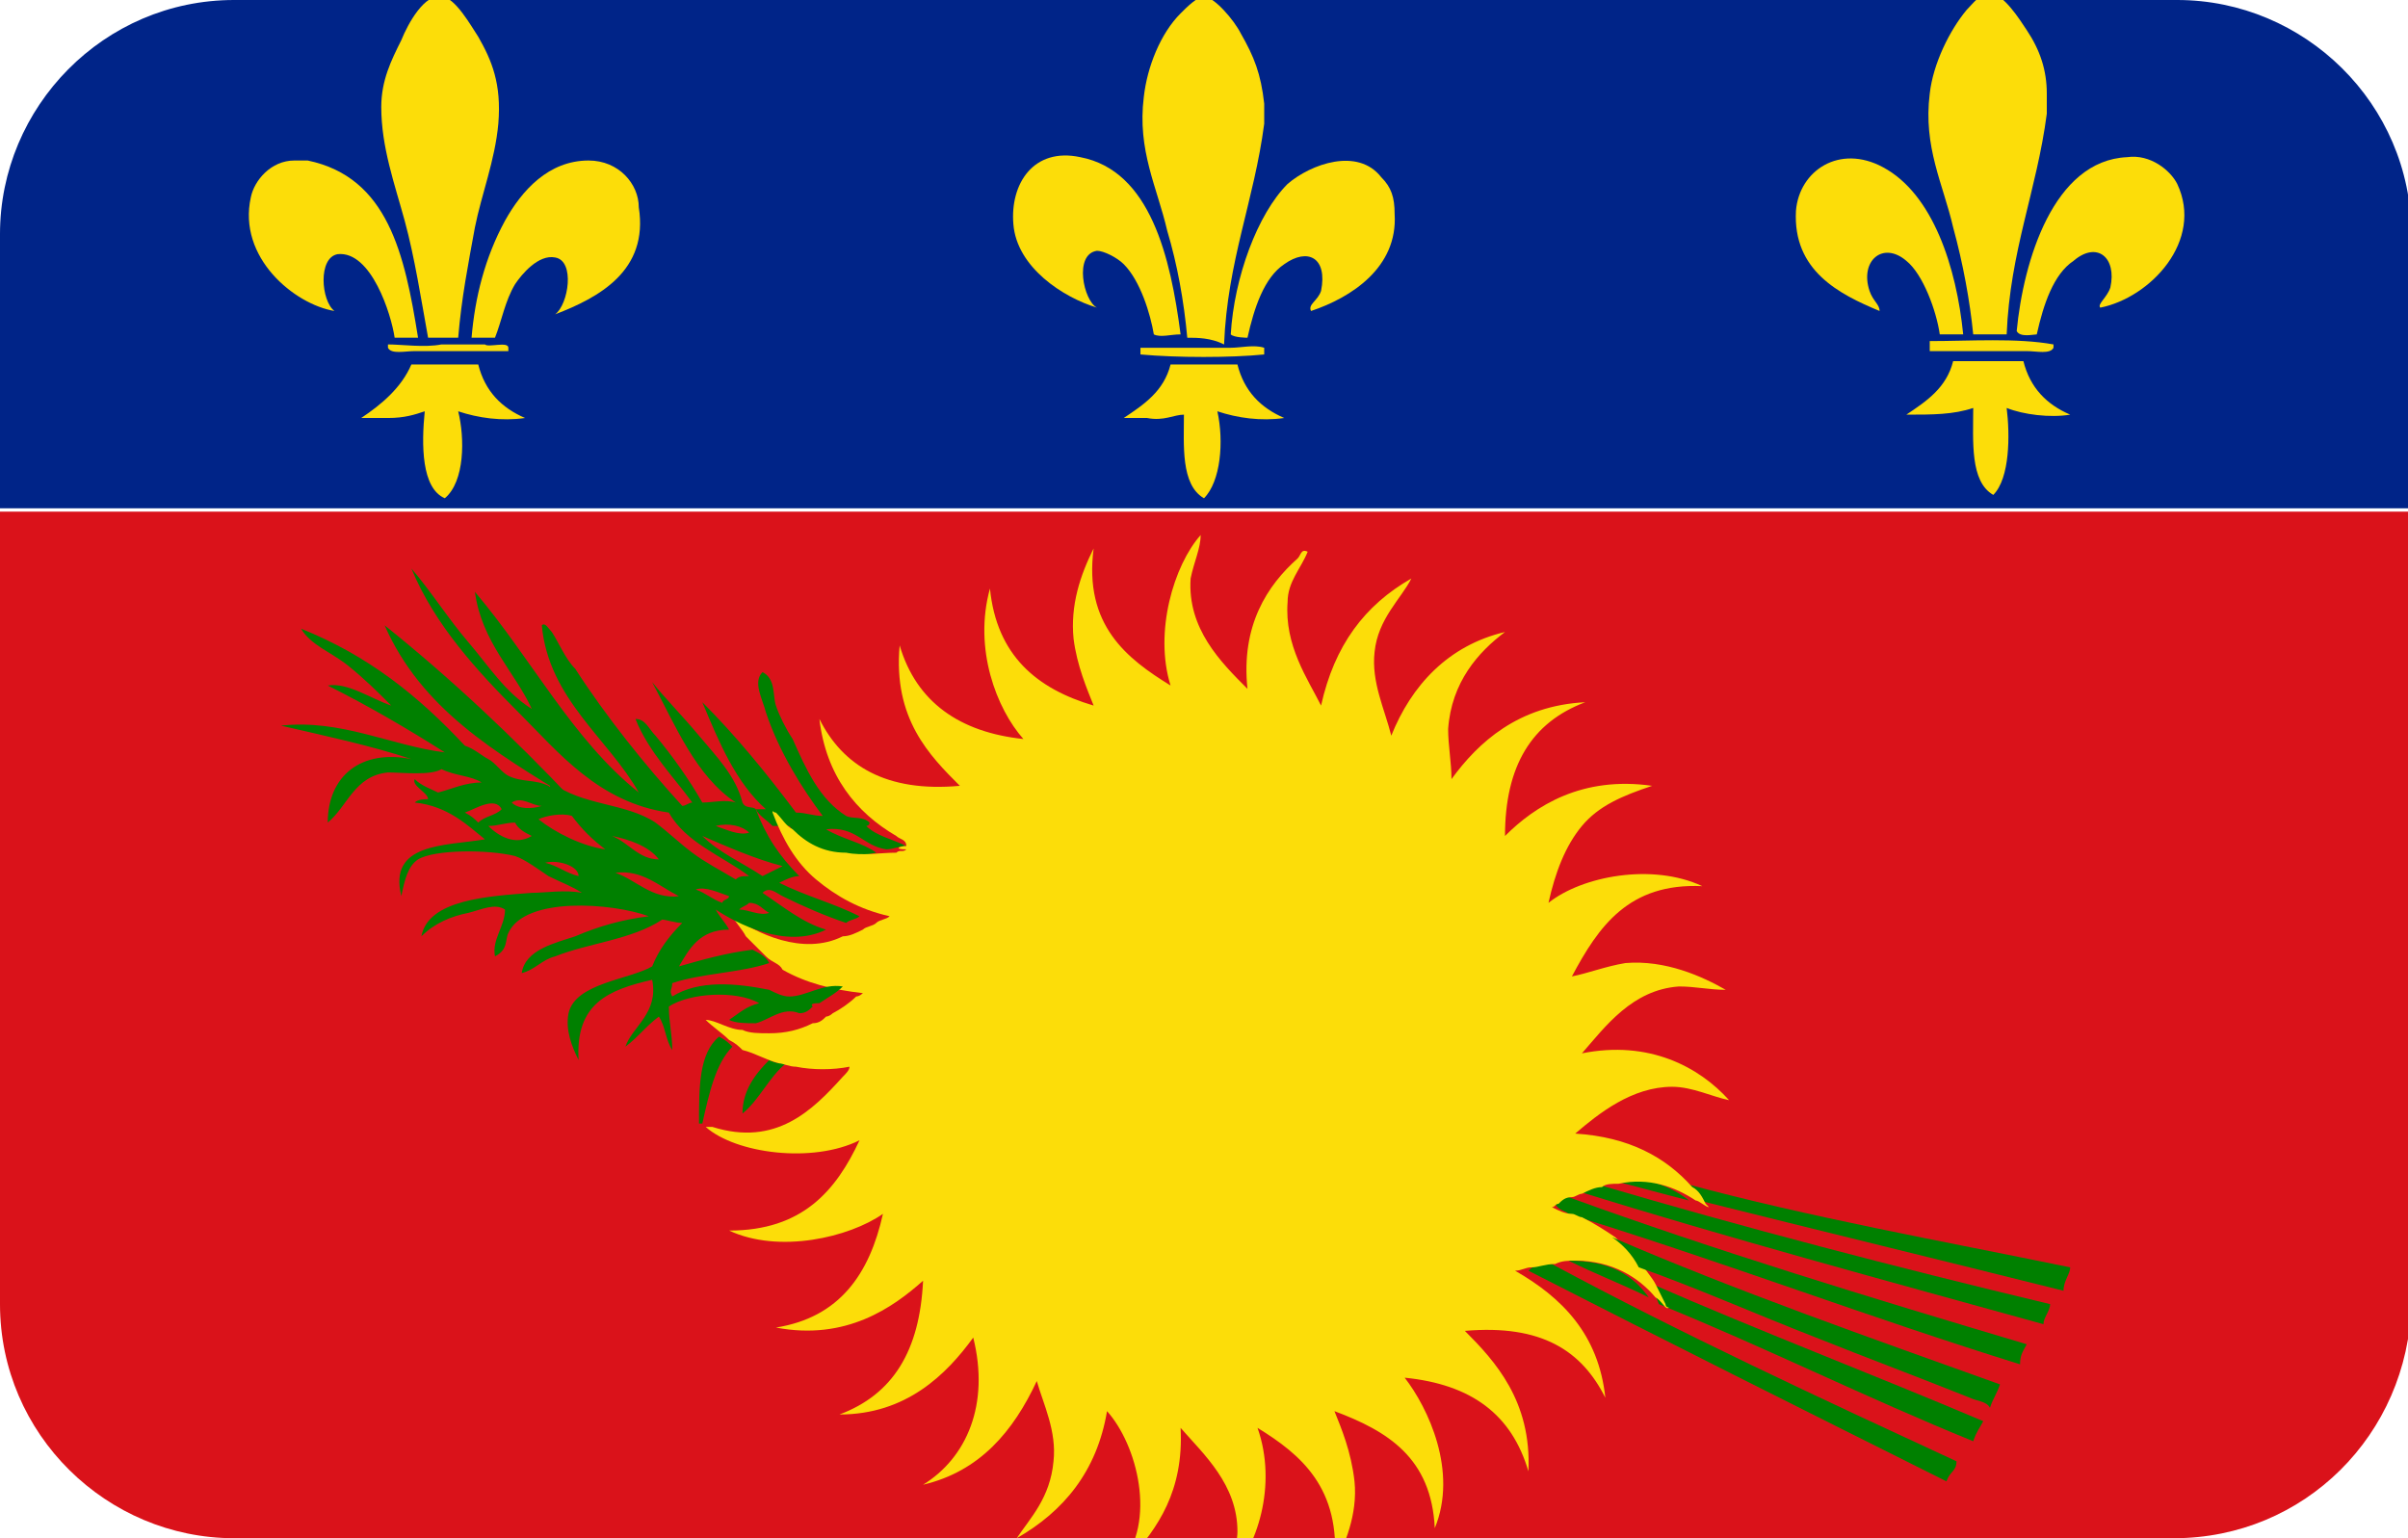 <?xml version="1.0" encoding="utf-8"?>
<!-- Generator: Adobe Illustrator 19.0.0, SVG Export Plug-In . SVG Version: 6.00 Build 0)  -->
<svg version="1.1" id="Layer_1" xmlns="http://www.w3.org/2000/svg" xmlns:xlink="http://www.w3.org/1999/xlink" x="0px" y="0px"
	 viewBox="-269 374 72 46" style="enable-background:new -269 374 72 46;" xml:space="preserve">
<style type="text/css">
	.st0{clip-path:url(#SVGID_2_);fill:#DA121A;}
	.st1{clip-path:url(#SVGID_4_);fill:#008000;}
	.st2{clip-path:url(#SVGID_6_);fill:#008000;}
	.st3{clip-path:url(#SVGID_8_);fill:#008000;}
	.st4{clip-path:url(#SVGID_10_);fill:#008000;}
	.st5{clip-path:url(#SVGID_12_);fill:#008000;}
	.st6{clip-path:url(#SVGID_14_);fill:#008000;}
	.st7{clip-path:url(#SVGID_16_);fill:#008000;}
	.st8{clip-path:url(#SVGID_18_);fill:#008000;}
	.st9{clip-path:url(#SVGID_20_);fill:#008000;}
	.st10{clip-path:url(#SVGID_22_);fill:#008000;}
	.st11{clip-path:url(#SVGID_24_);fill:#FCDD09;}
	.st12{clip-path:url(#SVGID_26_);fill:#008000;}
	.st13{clip-path:url(#SVGID_28_);fill:#008000;}
	.st14{clip-path:url(#SVGID_30_);fill:#008000;}
	.st15{clip-path:url(#SVGID_32_);fill:#002488;}
	.st16{clip-path:url(#SVGID_34_);fill:#FCDD09;}
	.st17{clip-path:url(#SVGID_36_);fill:#FCDD09;}
	.st18{clip-path:url(#SVGID_38_);fill:#FCDD09;}
	.st19{clip-path:url(#SVGID_40_);fill:#FCDD09;}
	.st20{clip-path:url(#SVGID_42_);fill:#FCDD09;}
	.st21{clip-path:url(#SVGID_44_);fill:#FCDD09;}
	.st22{clip-path:url(#SVGID_46_);fill:#FCDD09;}
	.st23{clip-path:url(#SVGID_48_);fill:#FCDD09;}
	.st24{clip-path:url(#SVGID_50_);fill:#FCDD09;}
	.st25{clip-path:url(#SVGID_52_);fill:#FCDD09;}
	.st26{clip-path:url(#SVGID_54_);fill:#FCDD09;}
	.st27{clip-path:url(#SVGID_56_);fill:#FCDD09;}
	.st28{clip-path:url(#SVGID_58_);fill:#FCDD09;}
	.st29{clip-path:url(#SVGID_60_);fill:#FCDD09;}
	.st30{clip-path:url(#SVGID_62_);fill:#FCDD09;}
</style>
<g>
	<defs>
		<path id="SVGID_1_" d="M-204,420H-262c-3.8,0-7-3.1-7-7V381c0-3.8,3.1-7,7-7h58.1c3.8,0,7,3.1,7,7V413
			C-197,416.9-200.1,420-204,420z"/>
	</defs>
	<clipPath id="SVGID_2_">
		<use xlink:href="#SVGID_1_"  style="overflow:visible;"/>
	</clipPath>
	<rect x="-269.7" y="389.3" class="st0" width="73.7" height="32.8"/>
</g>
<g>
	<defs>
		<path id="SVGID_3_" d="M-204,420H-262c-3.8,0-7-3.1-7-7V381c0-3.8,3.1-7,7-7h58.1c3.8,0,7,3.1,7,7V413
			C-197,416.9-200.1,420-204,420z"/>
	</defs>
	<clipPath id="SVGID_4_">
		<use xlink:href="#SVGID_3_"  style="overflow:visible;"/>
	</clipPath>
	<path class="st1" d="M-257.5,392.7c2,1.6,3.9,3.4,5.6,5.2C-254.2,396.5-256.4,395.2-257.5,392.7z"/>
</g>
<g>
	<defs>
		<path id="SVGID_5_" d="M-204,420H-262c-3.8,0-7-3.1-7-7V381c0-3.8,3.1-7,7-7h58.1c3.8,0,7,3.1,7,7V413
			C-197,416.9-200.1,420-204,420z"/>
	</defs>
	<clipPath id="SVGID_6_">
		<use xlink:href="#SVGID_5_"  style="overflow:visible;"/>
	</clipPath>
	<path class="st2" d="M-241.9,399.3c-0.2,0-0.4,0.1-0.6,0.1c-0.7-0.1-0.9-0.7-1.8-0.6c0.5,0.3,1.1,0.4,1.5,0.7c-0.5,0.1-1,0.2-1.5,0
		c-0.4-0.2-0.8-0.4-1.1-0.8c-0.2,0-0.3,0-0.5,0c-0.2-0.2-0.4-0.3-0.5-0.5c0.1,0,0.2,0,0.3,0c-0.9-0.8-1.4-2-1.9-3.2
		c1,1,1.9,2.1,2.8,3.3c0.3,0,0.5,0.1,0.8,0.1c-0.6-0.8-1.3-1.9-1.7-3.1c-0.1-0.4-0.4-0.9-0.1-1.2c0.4,0.2,0.3,0.7,0.4,1
		c0.1,0.3,0.3,0.7,0.5,1c0.4,0.9,0.8,1.8,1.6,2.3c0.2,0.1,0.5,0,0.7,0.2c0,0.1-0.1,0.1-0.1,0.1C-242.8,399-242.3,399.1-241.9,399.3z
		"/>
</g>
<g>
	<defs>
		<path id="SVGID_7_" d="M-204,420H-262c-3.8,0-7-3.1-7-7V381c0-3.8,3.1-7,7-7h58.1c3.8,0,7,3.1,7,7V413
			C-197,416.9-200.1,420-204,420z"/>
	</defs>
	<clipPath id="SVGID_8_">
		<use xlink:href="#SVGID_7_"  style="overflow:visible;"/>
	</clipPath>
	<path class="st3" d="M-247.5,405c0.2,0.1,0.3,0.2,0.4,0.3c-0.5,0.5-0.7,1.4-0.9,2.3c0,0,0,0-0.1,0
		C-248.1,406.5-248.1,405.5-247.5,405z"/>
</g>
<g>
	<defs>
		<path id="SVGID_9_" d="M-204,420H-262c-3.8,0-7-3.1-7-7V381c0-3.8,3.1-7,7-7h58.1c3.8,0,7,3.1,7,7V413
			C-197,416.9-200.1,420-204,420z"/>
	</defs>
	<clipPath id="SVGID_10_">
		<use xlink:href="#SVGID_9_"  style="overflow:visible;"/>
	</clipPath>
	<path class="st4" d="M-246,405.7c0.2,0.1,0.3,0.1,0.5,0.1c-0.5,0.4-0.8,1.1-1.3,1.5C-246.8,406.6-246.4,406.1-246,405.7z"/>
</g>
<g>
	<defs>
		<path id="SVGID_11_" d="M-204,420H-262c-3.8,0-7-3.1-7-7V381c0-3.8,3.1-7,7-7h58.1c3.8,0,7,3.1,7,7V413
			C-197,416.9-200.1,420-204,420z"/>
	</defs>
	<clipPath id="SVGID_12_">
		<use xlink:href="#SVGID_11_"  style="overflow:visible;"/>
	</clipPath>
	<path class="st5" d="M-218.5,409.9c-0.8-0.2-1.5-0.4-2.3-0.6C-219.9,409.1-219,409.5-218.5,409.9
		C-218.5,409.8-218.5,409.9-218.5,409.9z"/>
</g>
<g>
	<defs>
		<path id="SVGID_13_" d="M-204,420H-262c-3.8,0-7-3.1-7-7V381c0-3.8,3.1-7,7-7h58.1c3.8,0,7,3.1,7,7V413
			C-197,416.9-200.1,420-204,420z"/>
	</defs>
	<clipPath id="SVGID_14_">
		<use xlink:href="#SVGID_13_"  style="overflow:visible;"/>
	</clipPath>
	<path class="st6" d="M-221.3,409.4c4.4,1.3,9,2.5,13.6,3.6c0,0.2-0.2,0.4-0.2,0.6c-4.7-1.3-9.5-2.6-14-4
		C-221.7,409.5-221.5,409.5-221.3,409.4z"/>
</g>
<g>
	<defs>
		<path id="SVGID_15_" d="M-204,420H-262c-3.8,0-7-3.1-7-7V381c0-3.8,3.1-7,7-7h58.1c3.8,0,7,3.1,7,7V413
			C-197,416.9-200.1,420-204,420z"/>
	</defs>
	<clipPath id="SVGID_16_">
		<use xlink:href="#SVGID_15_"  style="overflow:visible;"/>
	</clipPath>
	<path class="st7" d="M-218.6,409.4c3.7,1,7.6,1.7,11.5,2.5c0,0.2-0.2,0.4-0.2,0.7c-3.6-0.9-7.3-1.8-10.9-2.7
		C-218.3,409.8-218.4,409.6-218.6,409.4C-218.6,409.4-218.6,409.4-218.6,409.4z"/>
</g>
<g>
	<defs>
		<path id="SVGID_17_" d="M-204,420H-262c-3.8,0-7-3.1-7-7V381c0-3.8,3.1-7,7-7h58.1c3.8,0,7,3.1,7,7V413
			C-197,416.9-200.1,420-204,420z"/>
	</defs>
	<clipPath id="SVGID_18_">
		<use xlink:href="#SVGID_17_"  style="overflow:visible;"/>
	</clipPath>
	<path class="st8" d="M-222.1,409.8c4.4,1.6,9,3,13.7,4.4c-0.1,0.2-0.2,0.3-0.2,0.6c-4.5-1.4-8.7-3-13.2-4.4c-0.1,0-0.2-0.1-0.3-0.1
		c-0.1-0.1-0.3-0.1-0.4-0.3C-222.4,409.9-222.3,409.8-222.1,409.8z"/>
</g>
<g>
	<defs>
		<path id="SVGID_19_" d="M-204,420H-262c-3.8,0-7-3.1-7-7V381c0-3.8,3.1-7,7-7h58.1c3.8,0,7,3.1,7,7V413
			C-197,416.9-200.1,420-204,420z"/>
	</defs>
	<clipPath id="SVGID_20_">
		<use xlink:href="#SVGID_19_"  style="overflow:visible;"/>
	</clipPath>
	<path class="st9" d="M-222.6,411.8c3.9,2.1,8,4,12.1,5.9c0,0.3-0.2,0.3-0.3,0.6c-4.2-2.1-8.4-4.2-12.5-6.3
		C-223.1,411.8-222.9,411.8-222.6,411.8z"/>
</g>
<g>
	<defs>
		<path id="SVGID_21_" d="M-204,420H-262c-3.8,0-7-3.1-7-7V381c0-3.8,3.1-7,7-7h58.1c3.8,0,7,3.1,7,7V413
			C-197,416.9-200.1,420-204,420z"/>
	</defs>
	<clipPath id="SVGID_22_">
		<use xlink:href="#SVGID_21_"  style="overflow:visible;"/>
	</clipPath>
	<path class="st10" d="M-219.6,412.4c3.2,1.4,6.6,2.7,9.9,4.1c-0.1,0.2-0.2,0.3-0.3,0.6c-3.2-1.3-6.2-2.8-9.4-4.1
		C-219.5,412.7-219.6,412.6-219.6,412.4z"/>
</g>
<g>
	<defs>
		<path id="SVGID_23_" d="M-204,420H-262c-3.8,0-7-3.1-7-7V381c0-3.8,3.1-7,7-7h58.1c3.8,0,7,3.1,7,7V413
			C-197,416.9-200.1,420-204,420z"/>
	</defs>
	<clipPath id="SVGID_24_">
		<use xlink:href="#SVGID_23_"  style="overflow:visible;"/>
	</clipPath>
	<path class="st11" d="M-241.9,399.3C-241.9,399.3-241.9,399.3-241.9,399.3c0-0.2-0.2-0.2-0.3-0.3c-1.2-0.7-2.1-1.8-2.3-3.5
		c0.7,1.4,2,2.2,4.2,2c-0.9-0.9-2-2-1.8-4.2c0.5,1.7,1.8,2.6,3.7,2.8c-0.8-0.9-1.5-2.7-1-4.5c0.2,2,1.4,3,3.1,3.5
		c-0.2-0.5-0.5-1.2-0.6-2c-0.1-1,0.2-1.9,0.6-2.7c-0.3,2.3,1,3.3,2.3,4.1c-0.5-1.6,0.1-3.6,0.9-4.5c0,0.4-0.2,0.8-0.3,1.3
		c-0.1,1.5,0.9,2.5,1.7,3.3c-0.2-1.9,0.6-3.1,1.5-3.9c0.1-0.1,0.1-0.3,0.3-0.2c-0.2,0.5-0.6,0.9-0.6,1.5c-0.1,1.3,0.6,2.3,1,3.1
		c0.4-1.8,1.3-3,2.7-3.8c-0.3,0.6-1,1.2-1.1,2.2c-0.1,0.9,0.3,1.7,0.5,2.5c0.6-1.5,1.7-2.7,3.4-3.1c-0.8,0.6-1.6,1.5-1.7,2.9
		c0,0.5,0.1,1,0.1,1.5c0.8-1.1,2-2.2,4-2.3c-1.6,0.6-2.4,1.9-2.4,4c0.9-0.9,2.3-1.8,4.4-1.5c-0.9,0.3-1.6,0.6-2.1,1.2
		c-0.5,0.6-0.8,1.4-1,2.3c1-0.8,3.1-1.2,4.6-0.5c-2.2-0.1-3.1,1.2-3.9,2.7c0.5-0.1,1-0.3,1.6-0.4c1.2-0.1,2.3,0.4,3,0.8
		c-0.5,0-0.9-0.1-1.4-0.1c-1.4,0.1-2.2,1.2-2.9,2c2-0.4,3.5,0.4,4.4,1.4c-0.5-0.1-1.1-0.4-1.7-0.4c-1.2,0-2.2,0.8-2.9,1.4
		c1.6,0.1,2.7,0.7,3.5,1.6c0,0,0,0,0,0c0.2,0.1,0.3,0.3,0.4,0.5c0,0,0.1,0.1,0.1,0.1c-0.1,0-0.3-0.2-0.4-0.2c0,0,0,0,0,0
		c-0.6-0.4-1.4-0.7-2.3-0.5c-0.2,0-0.4,0-0.5,0.1c-0.2,0-0.4,0.1-0.6,0.2c-0.1,0-0.2,0.1-0.3,0.1c-0.2,0-0.3,0.1-0.4,0.2
		c-0.1,0-0.1,0.1-0.2,0.1c0.2,0.1,0.4,0.2,0.6,0.2c0.1,0,0.2,0.1,0.3,0.1c0.4,0.2,0.7,0.4,1,0.6c0.3,0.3,0.5,0.5,0.8,0.8
		c0.1,0.2,0.3,0.4,0.4,0.6c0.1,0.2,0.2,0.4,0.3,0.6c0,0,0,0.1,0.1,0.1c-0.1,0.1-0.2-0.2-0.4-0.3c-0.5-0.6-1.3-1.1-2.4-1.1
		c-0.2,0-0.4,0-0.6,0.1c-0.3,0-0.5,0.1-0.7,0.1c-0.2,0-0.3,0.1-0.5,0.1c1.4,0.8,2.5,1.9,2.7,3.8c-0.7-1.4-1.9-2.2-4.2-2
		c0.9,0.9,2,2.1,1.9,4.2c-0.5-1.7-1.7-2.6-3.7-2.8c0.7,0.9,1.6,2.8,0.9,4.5c-0.1-2.1-1.4-2.9-3-3.5c0.2,0.5,0.5,1.2,0.6,2.1
		c0.1,1-0.3,1.9-0.6,2.5c0.2-2.3-1-3.3-2.3-4.1c0.6,1.7,0,3.6-0.9,4.5c0-0.5,0.3-0.9,0.3-1.4c0-1.4-1-2.3-1.7-3.1
		c0.1,1.9-0.7,3-1.5,3.9c-0.1,0.1-0.2,0.3-0.3,0.2c1.1-1.3,0.5-3.6-0.4-4.6c-0.3,1.8-1.3,3-2.7,3.8c0.4-0.6,1-1.2,1.1-2.3
		c0.1-0.9-0.3-1.7-0.5-2.4c-0.7,1.5-1.7,2.7-3.4,3.1c1.3-0.8,2-2.4,1.5-4.4c-0.8,1.1-2,2.3-4,2.3c1.6-0.6,2.4-1.9,2.5-4
		c-0.9,0.8-2.3,1.8-4.4,1.4c1.9-0.3,2.8-1.6,3.2-3.4c-1,0.7-3.1,1.2-4.6,0.5c2.2,0,3.2-1.2,3.9-2.7c-1.4,0.7-3.7,0.4-4.6-0.4
		c0,0,0,0,0.1,0c0,0,0,0,0.1,0c1.9,0.6,3-0.5,3.9-1.5c0.1-0.1,0.2-0.2,0.2-0.3c-0.5,0.1-1.1,0.1-1.6,0c-0.2,0-0.4-0.1-0.5-0.1
		c-0.4-0.1-0.7-0.3-1.1-0.4c-0.1-0.1-0.2-0.2-0.4-0.3c-0.2-0.2-0.5-0.4-0.7-0.6c0.3,0,0.7,0.3,1.1,0.3c0.2,0.1,0.5,0.1,0.8,0.1
		c0.5,0,0.9-0.1,1.3-0.3c0.2,0,0.3-0.1,0.4-0.2c0.1,0,0.2-0.1,0.2-0.1c0.2-0.1,0.5-0.3,0.7-0.5c0.1,0,0.2-0.1,0.2-0.1
		c-0.9-0.1-1.7-0.3-2.4-0.7c-0.1-0.2-0.3-0.2-0.5-0.4c-0.2-0.2-0.4-0.4-0.6-0.6c-0.1-0.2-0.3-0.4-0.4-0.6c0.7,0.5,2.1,1.2,3.3,0.6
		c0.2,0,0.4-0.1,0.6-0.2c0.1-0.1,0.3-0.1,0.4-0.2c0.1-0.1,0.3-0.1,0.4-0.2c-0.9-0.2-1.6-0.6-2.2-1.1c-0.6-0.5-1-1.2-1.3-2
		c0-0.1,0,0,0.1,0c0.2,0.2,0.3,0.4,0.5,0.5c0,0,0,0,0,0c0.4,0.4,0.9,0.7,1.6,0.7c0.5,0.1,1,0,1.5,0c0.1-0.1,0.2,0,0.3-0.1
		C-242.3,399.4-242.1,399.3-241.9,399.3z"/>
</g>
<g>
	<defs>
		<path id="SVGID_25_" d="M-204,420H-262c-3.8,0-7-3.1-7-7V381c0-3.8,3.1-7,7-7h58.1c3.8,0,7,3.1,7,7V413
			C-197,416.9-200.1,420-204,420z"/>
	</defs>
	<clipPath id="SVGID_26_">
		<use xlink:href="#SVGID_25_"  style="overflow:visible;"/>
	</clipPath>
	<path class="st12" d="M-246.4,398.2c0.3,0.8,0.7,1.4,1.3,2c-0.2,0-0.4,0.1-0.6,0.2c0.8,0.4,1.6,0.6,2.4,1c-0.1,0.1-0.3,0.1-0.4,0.2
		c0,0,0,0,0,0c-0.6-0.2-1.3-0.5-1.9-0.8c-0.2-0.1-0.4-0.3-0.6-0.1c0.6,0.4,1.2,0.9,1.9,1.1c-1.2,0.6-2.7-0.2-3.3-0.6
		c0.1,0.2,0.3,0.4,0.4,0.6c-0.9,0-1.2,0.6-1.5,1.1c0.7-0.2,1.4-0.4,2.2-0.5c0.2,0.1,0.4,0.2,0.5,0.4c-0.9,0.3-2,0.3-2.9,0.6
		c0,0.2-0.1,0.2,0,0.4c0.8-0.5,1.9-0.4,2.9-0.2c0.2,0.1,0.4,0.2,0.6,0.2c0.5,0,1-0.4,1.6-0.3c-0.2,0.2-0.4,0.3-0.7,0.5
		c-0.1,0-0.3,0-0.2,0.1c-0.1,0.1-0.2,0.2-0.4,0.2c-0.5-0.2-0.9,0.2-1.3,0.3c-0.3,0-0.6,0-0.8-0.1c0.3-0.2,0.5-0.4,0.9-0.5
		c-0.7-0.4-2.1-0.3-2.7,0.1c0,0.5,0.1,0.8,0.1,1.3c-0.2-0.3-0.2-0.7-0.4-1c-0.4,0.3-0.6,0.6-1,0.9c0.2-0.6,1-1,0.8-2
		c-1.3,0.3-2.3,0.7-2.2,2.4c-0.2-0.4-0.4-0.9-0.3-1.4c0.2-0.9,1.8-1,2.5-1.4c0.2-0.5,0.5-0.9,0.9-1.3c-0.2,0-0.5-0.1-0.6-0.1
		c-0.9,0.6-2.2,0.7-3.2,1.1c-0.4,0.1-0.6,0.4-1,0.5c0.1-0.7,1-0.9,1.6-1.1c0.7-0.3,1.4-0.5,2.2-0.6c-1.1-0.4-3.7-0.6-4.2,0.5
		c-0.1,0.2,0,0.5-0.4,0.7c-0.1-0.5,0.3-0.9,0.3-1.4c-0.3-0.2-0.7,0-1.1,0.1c-0.5,0.1-1,0.3-1.4,0.7c0.2-1.1,2-1.2,3.3-1.3
		c0.4,0,1-0.1,1.5,0c-0.3-0.2-0.6-0.3-1-0.5c-0.3-0.2-0.7-0.5-1-0.6c-0.8-0.2-2.4-0.2-2.9,0.1c-0.3,0.2-0.4,0.6-0.5,1.1
		c-0.4-1.6,1.3-1.5,2.5-1.7c-0.5-0.4-1.1-1-2.1-1.1c0.1-0.1,0.3-0.1,0.4-0.1c0-0.2-0.5-0.4-0.4-0.6c0.2,0.2,0.5,0.3,0.7,0.4
		c0.4-0.1,0.8-0.3,1.3-0.3c-0.3-0.2-0.8-0.2-1.2-0.4c-0.3,0.2-1.2,0.1-1.6,0.1c-1,0.1-1.2,1-1.8,1.5c0-1.4,1-2.2,2.5-1.9
		c-1.2-0.4-2.6-0.7-3.9-1c1.8-0.2,3.3,0.6,4.9,0.8c-1.1-0.7-2.3-1.4-3.5-2c0.6-0.1,1.3,0.4,1.9,0.6c-0.4-0.4-0.8-0.8-1.3-1.2
		c-0.5-0.4-1.1-0.6-1.4-1.1c2,0.8,3.5,2,4.9,3.5c0.3,0.1,0.5,0.3,0.7,0.4c0.2,0.1,0.4,0.4,0.6,0.5c0.4,0.2,0.8,0.1,1.2,0.3
		c0.1,0.1,0-0.1,0.1-0.1c0.9,0.7,2.2,0.6,3.1,1.2c0.4,0.3,0.7,0.6,1.1,0.9c0.4,0.3,0.8,0.5,1.3,0.8c0.1-0.1,0.2-0.1,0.4-0.1
		c-0.8-0.6-1.9-1-2.4-1.9c-2.1-0.3-3.3-1.8-4.5-3c-1.2-1.2-2.5-2.6-3.2-4.3c0.6,0.7,1.1,1.5,1.7,2.2c0.6,0.7,1.1,1.5,1.9,2
		c-0.5-1.1-1.5-2-1.7-3.5c1.7,2,2.9,4.4,4.9,6c-0.9-1.6-2.7-2.8-2.9-5c0.1-0.1,0.2,0.1,0.3,0.2c0.2,0.3,0.4,0.8,0.7,1.1
		c0.9,1.4,2.1,2.9,3.2,4.1c0.1,0,0.2-0.1,0.3-0.1c-0.5-0.7-1.3-1.5-1.7-2.5c0.3,0,0.4,0.3,0.6,0.5c0.5,0.6,1,1.3,1.4,2
		c0.3,0,0.7-0.1,1,0c-1.2-0.8-1.8-2.3-2.5-3.6c0.4,0.5,0.9,1,1.4,1.6c0.5,0.6,1.1,1.2,1.3,2C-246.7,398.2-246.5,398.1-246.4,398.2z
		 M-253.7,398c0.2,0.2,0.6,0.2,0.9,0.1C-253.1,398.1-253.4,397.8-253.7,398z M-255.1,398.3c0.2,0.1,0.3,0.2,0.4,0.3
		c0.2-0.2,0.5-0.2,0.7-0.4C-254.2,397.8-254.8,398.2-255.1,398.3z M-250.9,399.4c-0.4-0.3-0.7-0.6-1-1c-0.3-0.1-0.8,0-1,0.1
		C-252.4,398.9-251.6,399.3-250.9,399.4z M-253.6,398.6c-0.3,0-0.5,0.1-0.8,0.1c0.3,0.3,0.8,0.6,1.3,0.3
		C-253.3,398.9-253.5,398.8-253.6,398.6z M-246.6,398.9c-0.2-0.2-0.6-0.3-1-0.2C-247.3,398.8-246.9,399-246.6,398.9z M-249.3,399.7
		c-0.3-0.4-0.9-0.6-1.4-0.7C-250.2,399.2-249.9,399.7-249.3,399.7z M-246.2,400.2c0.2-0.1,0.4-0.2,0.6-0.3c-0.8-0.2-1.7-0.6-2.4-0.9
		C-247.5,399.5-246.8,399.8-246.2,400.2z M-251.7,400.2c0-0.3-0.6-0.5-1-0.4C-252.3,399.9-252.1,400.1-251.7,400.2z M-248.7,400.8
		c-0.6-0.3-1.1-0.8-1.9-0.7C-250,400.3-249.5,400.9-248.7,400.8z M-247.4,401c0-0.1,0.2-0.1,0.2-0.2c-0.3-0.1-0.7-0.3-1-0.2
		C-247.9,400.7-247.7,400.9-247.4,401z M-246,401.3c-0.2-0.1-0.3-0.3-0.6-0.3c-0.1,0.1-0.2,0.1-0.3,0.2
		C-246.6,401.2-246.3,401.4-246,401.3z"/>
</g>
<g>
	<defs>
		<path id="SVGID_27_" d="M-204,420H-262c-3.8,0-7-3.1-7-7V381c0-3.8,3.1-7,7-7h58.1c3.8,0,7,3.1,7,7V413
			C-197,416.9-200.1,420-204,420z"/>
	</defs>
	<clipPath id="SVGID_28_">
		<use xlink:href="#SVGID_27_"  style="overflow:visible;"/>
	</clipPath>
	<path class="st13" d="M-222.1,411.7c1.2,0,1.9,0.4,2.4,1.1C-220.5,412.4-221.3,412.1-222.1,411.7z"/>
</g>
<g>
	<defs>
		<path id="SVGID_29_" d="M-204,420H-262c-3.8,0-7-3.1-7-7V381c0-3.8,3.1-7,7-7h58.1c3.8,0,7,3.1,7,7V413
			C-197,416.9-200.1,420-204,420z"/>
	</defs>
	<clipPath id="SVGID_30_">
		<use xlink:href="#SVGID_29_"  style="overflow:visible;"/>
	</clipPath>
	<path class="st14" d="M-220.8,411c3.7,1.6,7.7,3,11.6,4.4c-0.1,0.3-0.2,0.4-0.3,0.7c-0.1-0.2-0.4-0.2-0.6-0.3
		c-1.5-0.6-3.1-1.2-4.6-1.8c-1.8-0.7-3.6-1.5-5.3-2.1C-220.2,411.5-220.5,411.2-220.8,411z"/>
</g>
<g>
	<defs>
		<path id="SVGID_31_" d="M-204,420H-262c-3.8,0-7-3.1-7-7V381c0-3.8,3.1-7,7-7h58.1c3.8,0,7,3.1,7,7V413
			C-197,416.9-200.1,420-204,420z"/>
	</defs>
	<clipPath id="SVGID_32_">
		<use xlink:href="#SVGID_31_"  style="overflow:visible;"/>
	</clipPath>
	<rect x="-269.7" y="372.9" class="st15" width="73.7" height="16.3"/>
</g>
<g>
	<defs>
		<path id="SVGID_33_" d="M-204,420H-262c-3.8,0-7-3.1-7-7V381c0-3.8,3.1-7,7-7h58.1c3.8,0,7,3.1,7,7V413
			C-197,416.9-200.1,420-204,420z"/>
	</defs>
	<clipPath id="SVGID_34_">
		<use xlink:href="#SVGID_33_"  style="overflow:visible;"/>
	</clipPath>
	<path class="st16" d="M-231.2,384.4c0,0.1,0,0.1,0,0.2c-1,0.1-2.6,0.1-3.7,0c0-0.1,0-0.1,0-0.2c0.6,0,1.3,0,1.8,0
		c0.3,0,0.6,0,0.9,0C-231.9,384.4-231.5,384.3-231.2,384.4z"/>
</g>
<g>
	<defs>
		<path id="SVGID_35_" d="M-204,420H-262c-3.8,0-7-3.1-7-7V381c0-3.8,3.1-7,7-7h58.1c3.8,0,7,3.1,7,7V413
			C-197,416.9-200.1,420-204,420z"/>
	</defs>
	<clipPath id="SVGID_36_">
		<use xlink:href="#SVGID_35_"  style="overflow:visible;"/>
	</clipPath>
	<path class="st17" d="M-211.3,384.2c1.2,0,2.6-0.1,3.7,0.1c0,0,0,0.1,0,0.1c-0.1,0.2-0.5,0.1-0.8,0.1c-0.9,0-1.9,0-2.8,0
		c-0.1,0-0.1,0-0.1,0c0,0,0,0,0,0C-211.3,384.4-211.3,384.3-211.3,384.2z"/>
</g>
<g>
	<defs>
		<path id="SVGID_37_" d="M-204,420H-262c-3.8,0-7-3.1-7-7V381c0-3.8,3.1-7,7-7h58.1c3.8,0,7,3.1,7,7V413
			C-197,416.9-200.1,420-204,420z"/>
	</defs>
	<clipPath id="SVGID_38_">
		<use xlink:href="#SVGID_37_"  style="overflow:visible;"/>
	</clipPath>
	<path class="st18" d="M-257.8,386.5c-0.1,0-0.2,0-0.4,0c0.6-0.4,1.2-0.9,1.5-1.6c0.7,0,1.4,0,2,0c0.2,0.8,0.7,1.3,1.4,1.6
		c-0.7,0.1-1.4,0-2-0.2c0.2,0.8,0.2,2.1-0.4,2.6c-0.7-0.3-0.7-1.6-0.6-2.6c-0.3,0.1-0.6,0.2-1.1,0.2
		C-257.4,386.5-257.6,386.5-257.8,386.5z"/>
</g>
<g>
	<defs>
		<path id="SVGID_39_" d="M-204,420H-262c-3.8,0-7-3.1-7-7V381c0-3.8,3.1-7,7-7h58.1c3.8,0,7,3.1,7,7V413
			C-197,416.9-200.1,420-204,420z"/>
	</defs>
	<clipPath id="SVGID_40_">
		<use xlink:href="#SVGID_39_"  style="overflow:visible;"/>
	</clipPath>
	<path class="st19" d="M-210,384c-0.1-1-0.3-2.1-0.6-3.2c-0.3-1.3-0.9-2.4-0.7-4c0.1-0.9,0.6-1.9,1.1-2.5c0.2-0.2,0.4-0.5,0.7-0.5
		c0.4,0,0.9,0.8,1.1,1.1c0.4,0.6,0.6,1.2,0.6,1.9c0,0.2,0,0.4,0,0.6c-0.3,2.3-1.1,4.1-1.2,6.6C-209.4,384-209.7,384-210,384z"/>
</g>
<g>
	<defs>
		<path id="SVGID_41_" d="M-204,420H-262c-3.8,0-7-3.1-7-7V381c0-3.8,3.1-7,7-7h58.1c3.8,0,7,3.1,7,7V413
			C-197,416.9-200.1,420-204,420z"/>
	</defs>
	<clipPath id="SVGID_42_">
		<use xlink:href="#SVGID_41_"  style="overflow:visible;"/>
	</clipPath>
	<path class="st20" d="M-256.2,384.1c-0.2-1.1-0.4-2.4-0.7-3.5c-0.3-1.1-0.7-2.2-0.7-3.4c0-0.8,0.3-1.4,0.6-2
		c0.2-0.5,0.7-1.4,1.2-1.3c0.4,0,0.9,0.9,1.1,1.2c0.4,0.7,0.7,1.4,0.6,2.6c-0.1,1.1-0.5,2.1-0.7,3.1c-0.2,1.1-0.4,2.1-0.5,3.3
		C-255.5,384.1-255.9,384.1-256.2,384.1z"/>
</g>
<g>
	<defs>
		<path id="SVGID_43_" d="M-204,420H-262c-3.8,0-7-3.1-7-7V381c0-3.8,3.1-7,7-7h58.1c3.8,0,7,3.1,7,7V413
			C-197,416.9-200.1,420-204,420z"/>
	</defs>
	<clipPath id="SVGID_44_">
		<use xlink:href="#SVGID_43_"  style="overflow:visible;"/>
	</clipPath>
	<path class="st21" d="M-208.5,384.8c0.2,0.8,0.7,1.3,1.4,1.6c-0.6,0.1-1.4,0-1.9-0.2c0.1,0.8,0.1,2.1-0.4,2.6
		c-0.7-0.4-0.6-1.6-0.6-2.6c-0.6,0.2-1.2,0.2-2,0.2c0.6-0.4,1.2-0.8,1.4-1.6C-209.8,384.8-209.2,384.8-208.5,384.8z"/>
</g>
<g>
	<defs>
		<path id="SVGID_45_" d="M-204,420H-262c-3.8,0-7-3.1-7-7V381c0-3.8,3.1-7,7-7h58.1c3.8,0,7,3.1,7,7V413
			C-197,416.9-200.1,420-204,420z"/>
	</defs>
	<clipPath id="SVGID_46_">
		<use xlink:href="#SVGID_45_"  style="overflow:visible;"/>
	</clipPath>
	<path class="st22" d="M-235.1,386.5c-0.1,0-0.2,0-0.3,0c0.6-0.4,1.2-0.8,1.4-1.6c0.7,0,1.3,0,2,0c0.2,0.8,0.7,1.3,1.4,1.6
		c-0.7,0.1-1.4,0-2-0.2c0.2,0.9,0.1,2.1-0.4,2.6c-0.7-0.4-0.6-1.6-0.6-2.5c-0.3,0-0.6,0.2-1.1,0.1
		C-234.7,386.5-234.9,386.5-235.1,386.5z"/>
</g>
<g>
	<defs>
		<path id="SVGID_47_" d="M-204,420H-262c-3.8,0-7-3.1-7-7V381c0-3.8,3.1-7,7-7h58.1c3.8,0,7,3.1,7,7V413
			C-197,416.9-200.1,420-204,420z"/>
	</defs>
	<clipPath id="SVGID_48_">
		<use xlink:href="#SVGID_47_"  style="overflow:visible;"/>
	</clipPath>
	<path class="st23" d="M-211,384c-0.1-0.7-0.5-1.8-1-2.2c-0.7-0.6-1.4,0-1.1,0.9c0.1,0.3,0.3,0.4,0.3,0.6c-1.2-0.5-2.6-1.2-2.5-3
		c0.1-1.2,1.3-2,2.6-1.3c1.5,0.8,2.2,3,2.4,5C-210.5,384-210.9,384-211,384z"/>
</g>
<g>
	<defs>
		<path id="SVGID_49_" d="M-204,420H-262c-3.8,0-7-3.1-7-7V381c0-3.8,3.1-7,7-7h58.1c3.8,0,7,3.1,7,7V413
			C-197,416.9-200.1,420-204,420z"/>
	</defs>
	<clipPath id="SVGID_50_">
		<use xlink:href="#SVGID_49_"  style="overflow:visible;"/>
	</clipPath>
	<path class="st24" d="M-208.7,383.9c0.2-2.1,1.1-5.1,3.3-5.2c0.7-0.1,1.3,0.4,1.5,0.8c0.8,1.7-0.8,3.4-2.3,3.7
		c-0.1-0.1,0.2-0.3,0.3-0.6c0.2-0.9-0.4-1.4-1.1-0.8c-0.6,0.4-0.9,1.3-1.1,2.2C-208.2,384-208.6,384.1-208.7,383.9z"/>
</g>
<g>
	<defs>
		<path id="SVGID_51_" d="M-204,420H-262c-3.8,0-7-3.1-7-7V381c0-3.8,3.1-7,7-7h58.1c3.8,0,7,3.1,7,7V413
			C-197,416.9-200.1,420-204,420z"/>
	</defs>
	<clipPath id="SVGID_52_">
		<use xlink:href="#SVGID_51_"  style="overflow:visible;"/>
	</clipPath>
	<path class="st25" d="M-257.2,384.1c-0.1-0.7-0.7-2.6-1.7-2.5c-0.6,0.1-0.5,1.4-0.1,1.7c-1.2-0.2-2.9-1.6-2.5-3.4
		c0.1-0.5,0.6-1.1,1.3-1.1c0.1,0,0.2,0,0.4,0c2.4,0.5,2.9,2.8,3.3,5.3C-256.7,384.1-257,384.1-257.2,384.1z"/>
</g>
<g>
	<defs>
		<path id="SVGID_53_" d="M-204,420H-262c-3.8,0-7-3.1-7-7V381c0-3.8,3.1-7,7-7h58.1c3.8,0,7,3.1,7,7V413
			C-197,416.9-200.1,420-204,420z"/>
	</defs>
	<clipPath id="SVGID_54_">
		<use xlink:href="#SVGID_53_"  style="overflow:visible;"/>
	</clipPath>
	<path class="st26" d="M-254.9,384.1c0.1-1.2,0.4-2.4,1-3.5c0.5-0.9,1.3-1.8,2.5-1.8c0.9,0,1.5,0.7,1.5,1.4c0.3,1.9-1.2,2.7-2.5,3.2
		c0.4-0.3,0.6-1.6,0-1.7c-0.5-0.1-1,0.5-1.2,0.8c-0.3,0.5-0.4,1.1-0.6,1.6C-254.5,384.1-254.7,384.1-254.9,384.1z"/>
</g>
<g>
	<defs>
		<path id="SVGID_55_" d="M-204,420H-262c-3.8,0-7-3.1-7-7V381c0-3.8,3.1-7,7-7h58.1c3.8,0,7,3.1,7,7V413
			C-197,416.9-200.1,420-204,420z"/>
	</defs>
	<clipPath id="SVGID_56_">
		<use xlink:href="#SVGID_55_"  style="overflow:visible;"/>
	</clipPath>
	<path class="st27" d="M-234.5,384c-0.1-0.6-0.4-1.6-0.9-2.1c-0.2-0.2-0.6-0.4-0.8-0.4c-0.7,0.1-0.4,1.5,0,1.7
		c-1-0.3-2.4-1.2-2.5-2.5c-0.1-1.2,0.6-2.3,2-2c2.1,0.4,2.7,3,3,5.3C-234,384-234.3,384.1-234.5,384z"/>
</g>
<g>
	<defs>
		<path id="SVGID_57_" d="M-204,420H-262c-3.8,0-7-3.1-7-7V381c0-3.8,3.1-7,7-7h58.1c3.8,0,7,3.1,7,7V413
			C-197,416.9-200.1,420-204,420z"/>
	</defs>
	<clipPath id="SVGID_58_">
		<use xlink:href="#SVGID_57_"  style="overflow:visible;"/>
	</clipPath>
	<path class="st28" d="M-232.2,384c0.1-1.7,0.8-3.6,1.7-4.5c0.7-0.6,2.1-1.1,2.8-0.2c0.3,0.3,0.4,0.6,0.4,1.1
		c0.1,1.6-1.3,2.5-2.5,2.9c-0.1-0.2,0.2-0.3,0.3-0.6c0.2-1-0.4-1.3-1.1-0.8c-0.6,0.4-0.9,1.3-1.1,2.2
		C-231.7,384.1-232.1,384.1-232.2,384z"/>
</g>
<g>
	<defs>
		<path id="SVGID_59_" d="M-204,420H-262c-3.8,0-7-3.1-7-7V381c0-3.8,3.1-7,7-7h58.1c3.8,0,7,3.1,7,7V413
			C-197,416.9-200.1,420-204,420z"/>
	</defs>
	<clipPath id="SVGID_60_">
		<use xlink:href="#SVGID_59_"  style="overflow:visible;"/>
	</clipPath>
	<path class="st29" d="M-233.5,384.1C-233.5,384.1-233.5,384-233.5,384.1c-0.1-1.1-0.3-2.2-0.6-3.2c-0.3-1.3-0.9-2.4-0.7-4
		c0.1-0.9,0.5-1.9,1.1-2.5c0.2-0.2,0.5-0.5,0.7-0.5c0.3,0,0.9,0.7,1.1,1.1c0.4,0.7,0.6,1.2,0.7,2.1c0,0.2,0,0.4,0,0.6
		c-0.3,2.3-1.1,4.1-1.2,6.6C-232.8,384.1-233.2,384.1-233.5,384.1z"/>
</g>
<g>
	<defs>
		<path id="SVGID_61_" d="M-204,420H-262c-3.8,0-7-3.1-7-7V381c0-3.8,3.1-7,7-7h58.1c3.8,0,7,3.1,7,7V413
			C-197,416.9-200.1,420-204,420z"/>
	</defs>
	<clipPath id="SVGID_62_">
		<use xlink:href="#SVGID_61_"  style="overflow:visible;"/>
	</clipPath>
	<path class="st30" d="M-255.8,384.3c0.4,0,0.8,0,1.3,0c0.1,0.1,0.7-0.1,0.7,0.1c0,0.1,0,0.1,0,0.1c-0.9,0-1.9,0-2.8,0
		c-0.3,0-0.7,0.1-0.8-0.1c0-0.1,0-0.1,0-0.1C-257,384.3-256.3,384.4-255.8,384.3z"/>
</g>
</svg>
